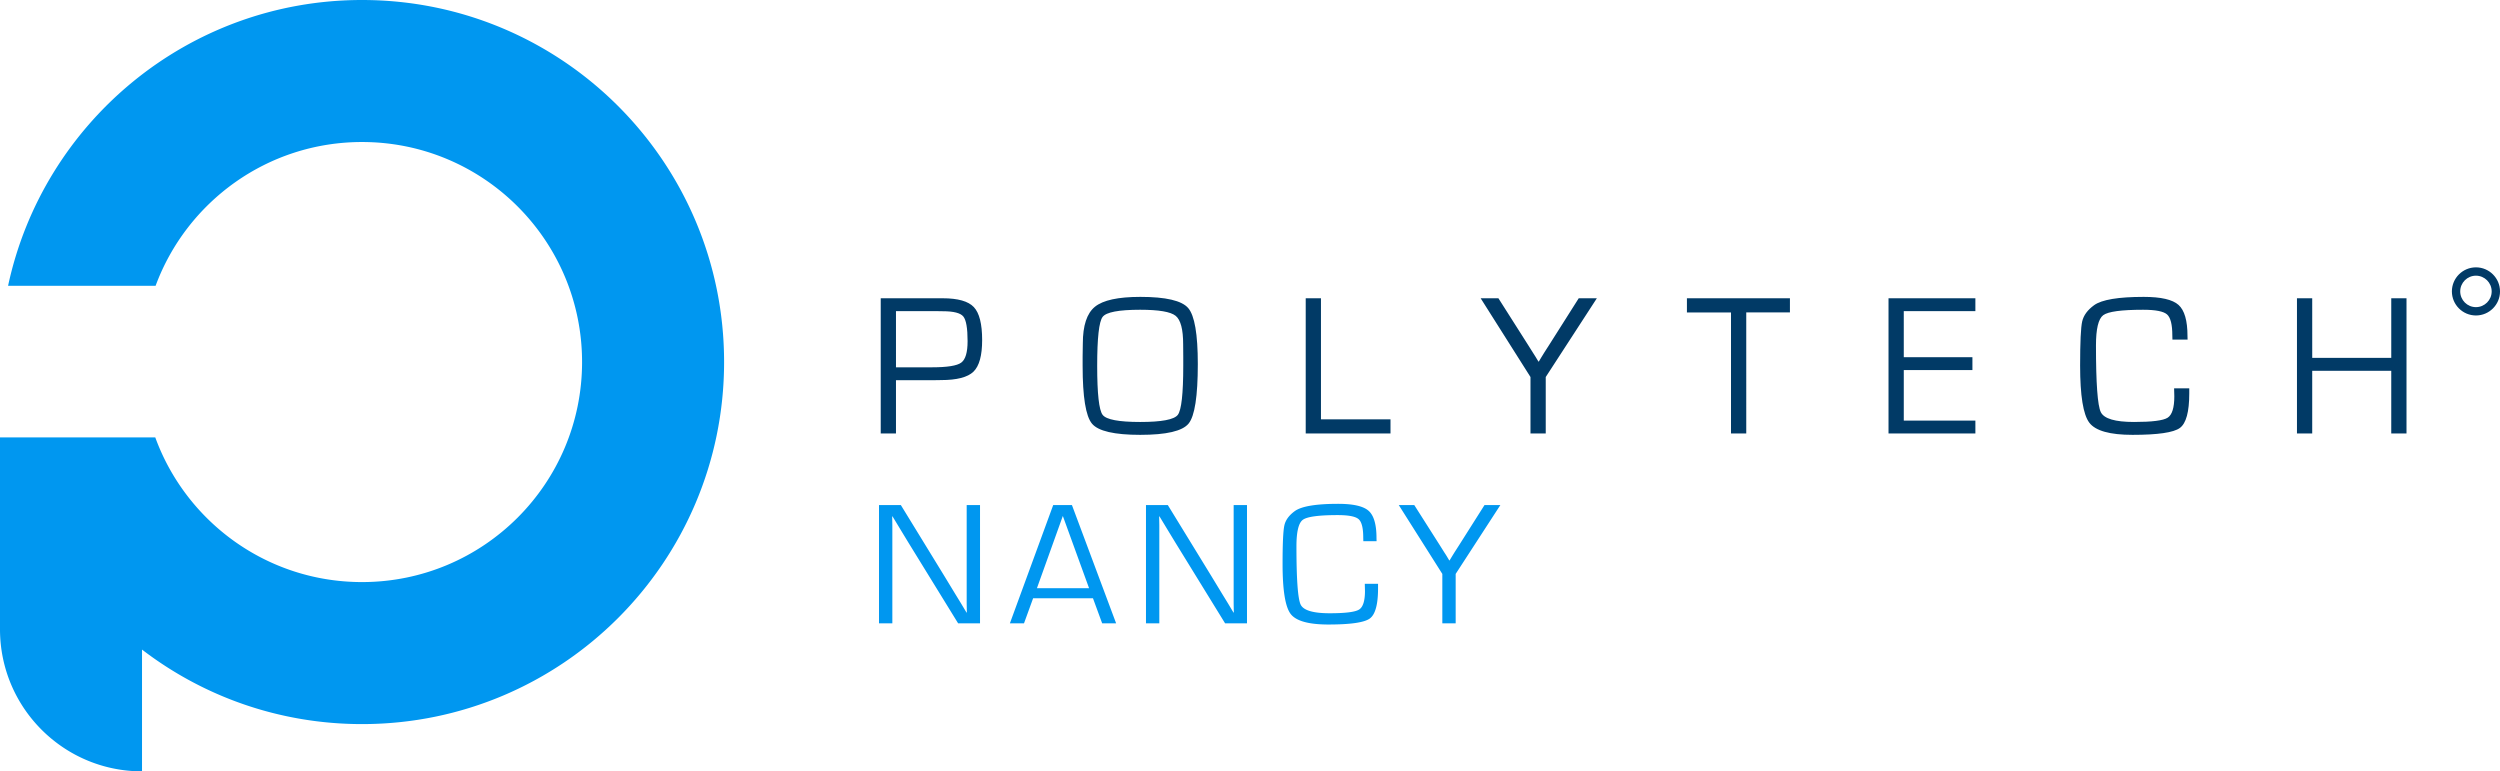 <svg xmlns="http://www.w3.org/2000/svg" width="777.86" height="240" viewBox="0 0 777.86 240"><path d="M293.293 92.805h-19.26v42.066h4.745v-16.58h12.142l1.85-.03c4.95 0 8.325-.874 10.123-2.62s2.697-5.023 2.697-9.831c0-5.013-.864-8.433-2.59-10.263-1.725-1.828-4.96-2.742-9.707-2.742zm5.779 20.031c-1.326.966-4.341 1.449-9.045 1.449h-11.249V96.81h12.758l1.819.03c3.349 0 5.47.54 6.364 1.619s1.34 3.651 1.34 7.72c0 3.472-.663 5.691-1.987 6.656v.001zm55.715-20.463c-6.883 0-11.583 1.023-14.099 3.067-2.517 2.045-3.775 5.86-3.775 11.449l-.062 3.974v2.96c0 9.675.972 15.674 2.913 17.996 1.94 2.322 6.949 3.482 15.023 3.482 8.115 0 13.128-1.17 15.039-3.512s2.865-8.517 2.865-18.521c0-9.286-.996-15.09-2.988-17.412-1.993-2.322-6.965-3.483-14.916-3.483zm13.375 21.45c0 8.69-.566 13.775-1.695 15.254-1.129 1.479-5.033 2.218-11.71 2.218-6.658 0-10.551-.74-11.68-2.218s-1.695-6.564-1.695-15.254c0-8.67.565-13.745 1.694-15.224 1.13-1.48 5.023-2.22 11.68-2.22 5.794 0 9.47.627 11.033 1.88 1.562 1.254 2.342 4.202 2.342 8.845l.031 3.976v2.743zm42.847-21.018h-4.745v42.066h26.38v-4.407h-21.635v-37.66.001zm71.202 14.207l-1.755 2.742-.833 1.356-.831 1.387h-.124l-.833-1.387c-.275-.46-.563-.911-.861-1.356l-1.727-2.742-9.028-14.207H460.7l15.501 24.5v17.566h4.746v-17.566l15.904-24.5h-5.64l-9 14.207zm42.663-9.8h13.713v37.659h4.749V97.21h13.589v-4.406h-32.05v4.406l-.001.002zm62.728 37.659h27.026v-4.007h-22.28v-15.717h21.356v-4.006h-21.356V96.81h22.28v-4.006h-27.026v42.067zm88.921-11.558c0 3.555-.694 5.774-2.082 6.658-1.385.883-4.872 1.324-10.461 1.324-5.875 0-9.317-1.016-10.325-3.052-1.005-2.033-1.509-8.955-1.509-20.77 0-5.135.75-8.269 2.25-9.398s5.64-1.696 12.418-1.696c3.864 0 6.343.484 7.443 1.449 1.1.966 1.648 3.144 1.648 6.533l.033 1.295h4.713l-.03-1.14c0-4.766-.93-7.982-2.789-9.646-1.858-1.665-5.47-2.497-10.833-2.497-7.91 0-13.055.864-15.438 2.59-2.034 1.478-3.267 3.157-3.7 5.038-.43 1.88-.646 6.466-.646 13.76 0 9.328.955 15.25 2.867 17.764 1.91 2.518 6.39 3.776 13.435 3.776 7.87 0 12.778-.714 14.73-2.142 1.953-1.426 2.928-5.007 2.928-10.739v-1.602h-4.715l.063 2.495zm67.502-11.956h-24.593V92.805h-4.745v42.066h4.745v-19.507h24.593v19.507h4.745V92.805h-4.745v18.552zm26.347-28.173c-4.128 0-7.486 3.36-7.486 7.487s3.358 7.487 7.486 7.487 7.488-3.359 7.488-7.487-3.36-7.487-7.488-7.487zm0 12.381c-2.697 0-4.893-2.195-4.893-4.894s2.196-4.894 4.893-4.894c2.7 0 4.895 2.196 4.895 4.894s-2.196 4.894-4.895 4.894z" fill="#013a66"/><path d="M112.648 0C58.58 0 13.407 38.094 2.515 88.92h45.9c9.647-26.113 34.775-44.732 64.233-44.732 37.81 0 68.46 30.652 68.46 68.46 0 37.808-30.65 68.46-68.46 68.46-29.588 0-54.768-18.748-64.337-45.017H0v59.695C0 220.214 19.786 240 44.188 240v-37.887c18.982 14.548 42.71 23.184 68.46 23.184 62.211 0 112.649-50.438 112.649-112.649C225.297 50.412 174.859 0 112.648 0zm188.13 187.817l.026 1.402.027 1.375h-.107l-1.726-2.884-1.752-2.857-3.505-5.769-13.451-21.942h-6.793v36.795h4.151v-30.488l-.026-1.402-.027-1.374h.108l1.24 2.048 1.24 2.049 2.506 4.125 15.42 25.042h6.82v-36.795h-4.152v30.675zm26.923-30.675l-13.478 36.795h4.393l2.831-7.79h18.627l2.857 7.79h4.34l-13.748-36.795h-5.822zm-5.068 25.878l8.06-22.482 8.167 22.482h-16.227zm61.213 4.797l.026 1.402.027 1.375h-.107l-1.726-2.884-1.752-2.857-3.504-5.769-13.452-21.942h-6.793v36.795h4.152v-30.488l-.027-1.402-.027-1.374h.108l1.24 2.048 1.24 2.049 2.507 4.125 15.419 25.042h6.82v-36.795h-4.151v30.675zm40.86-3.989c0 3.11-.607 5.05-1.82 5.822-1.213.774-4.264 1.16-9.152 1.16-5.14 0-8.15-.89-9.03-2.67-.88-1.779-1.321-7.834-1.321-18.167 0-4.494.656-7.234 1.968-8.222s4.933-1.482 10.863-1.482c3.379 0 5.549.421 6.51 1.266.962.845 1.442 2.75 1.442 5.715l.027 1.132h4.124l-.026-.997c0-4.17-.813-6.982-2.44-8.438-1.626-1.456-4.785-2.183-9.475-2.183-6.919 0-11.42.755-13.505 2.264-1.78 1.294-2.857 2.763-3.234 4.408-.378 1.644-.567 5.656-.567 12.036 0 8.159.836 13.339 2.507 15.54s5.589 3.301 11.753 3.301c6.883 0 11.178-.624 12.885-1.873s2.561-4.38 2.561-9.394v-1.401h-4.125l.055 2.183zm37.194-26.686l-7.87 12.426-1.537 2.399-.728 1.186-.728 1.213h-.107l-.729-1.213a26.27 26.27 0 0 0-.755-1.186l-1.509-2.399-7.898-12.426h-4.825l13.558 21.43v15.365h4.152V178.57l13.91-21.43H461.9z" fill="#0097f0"/></svg>